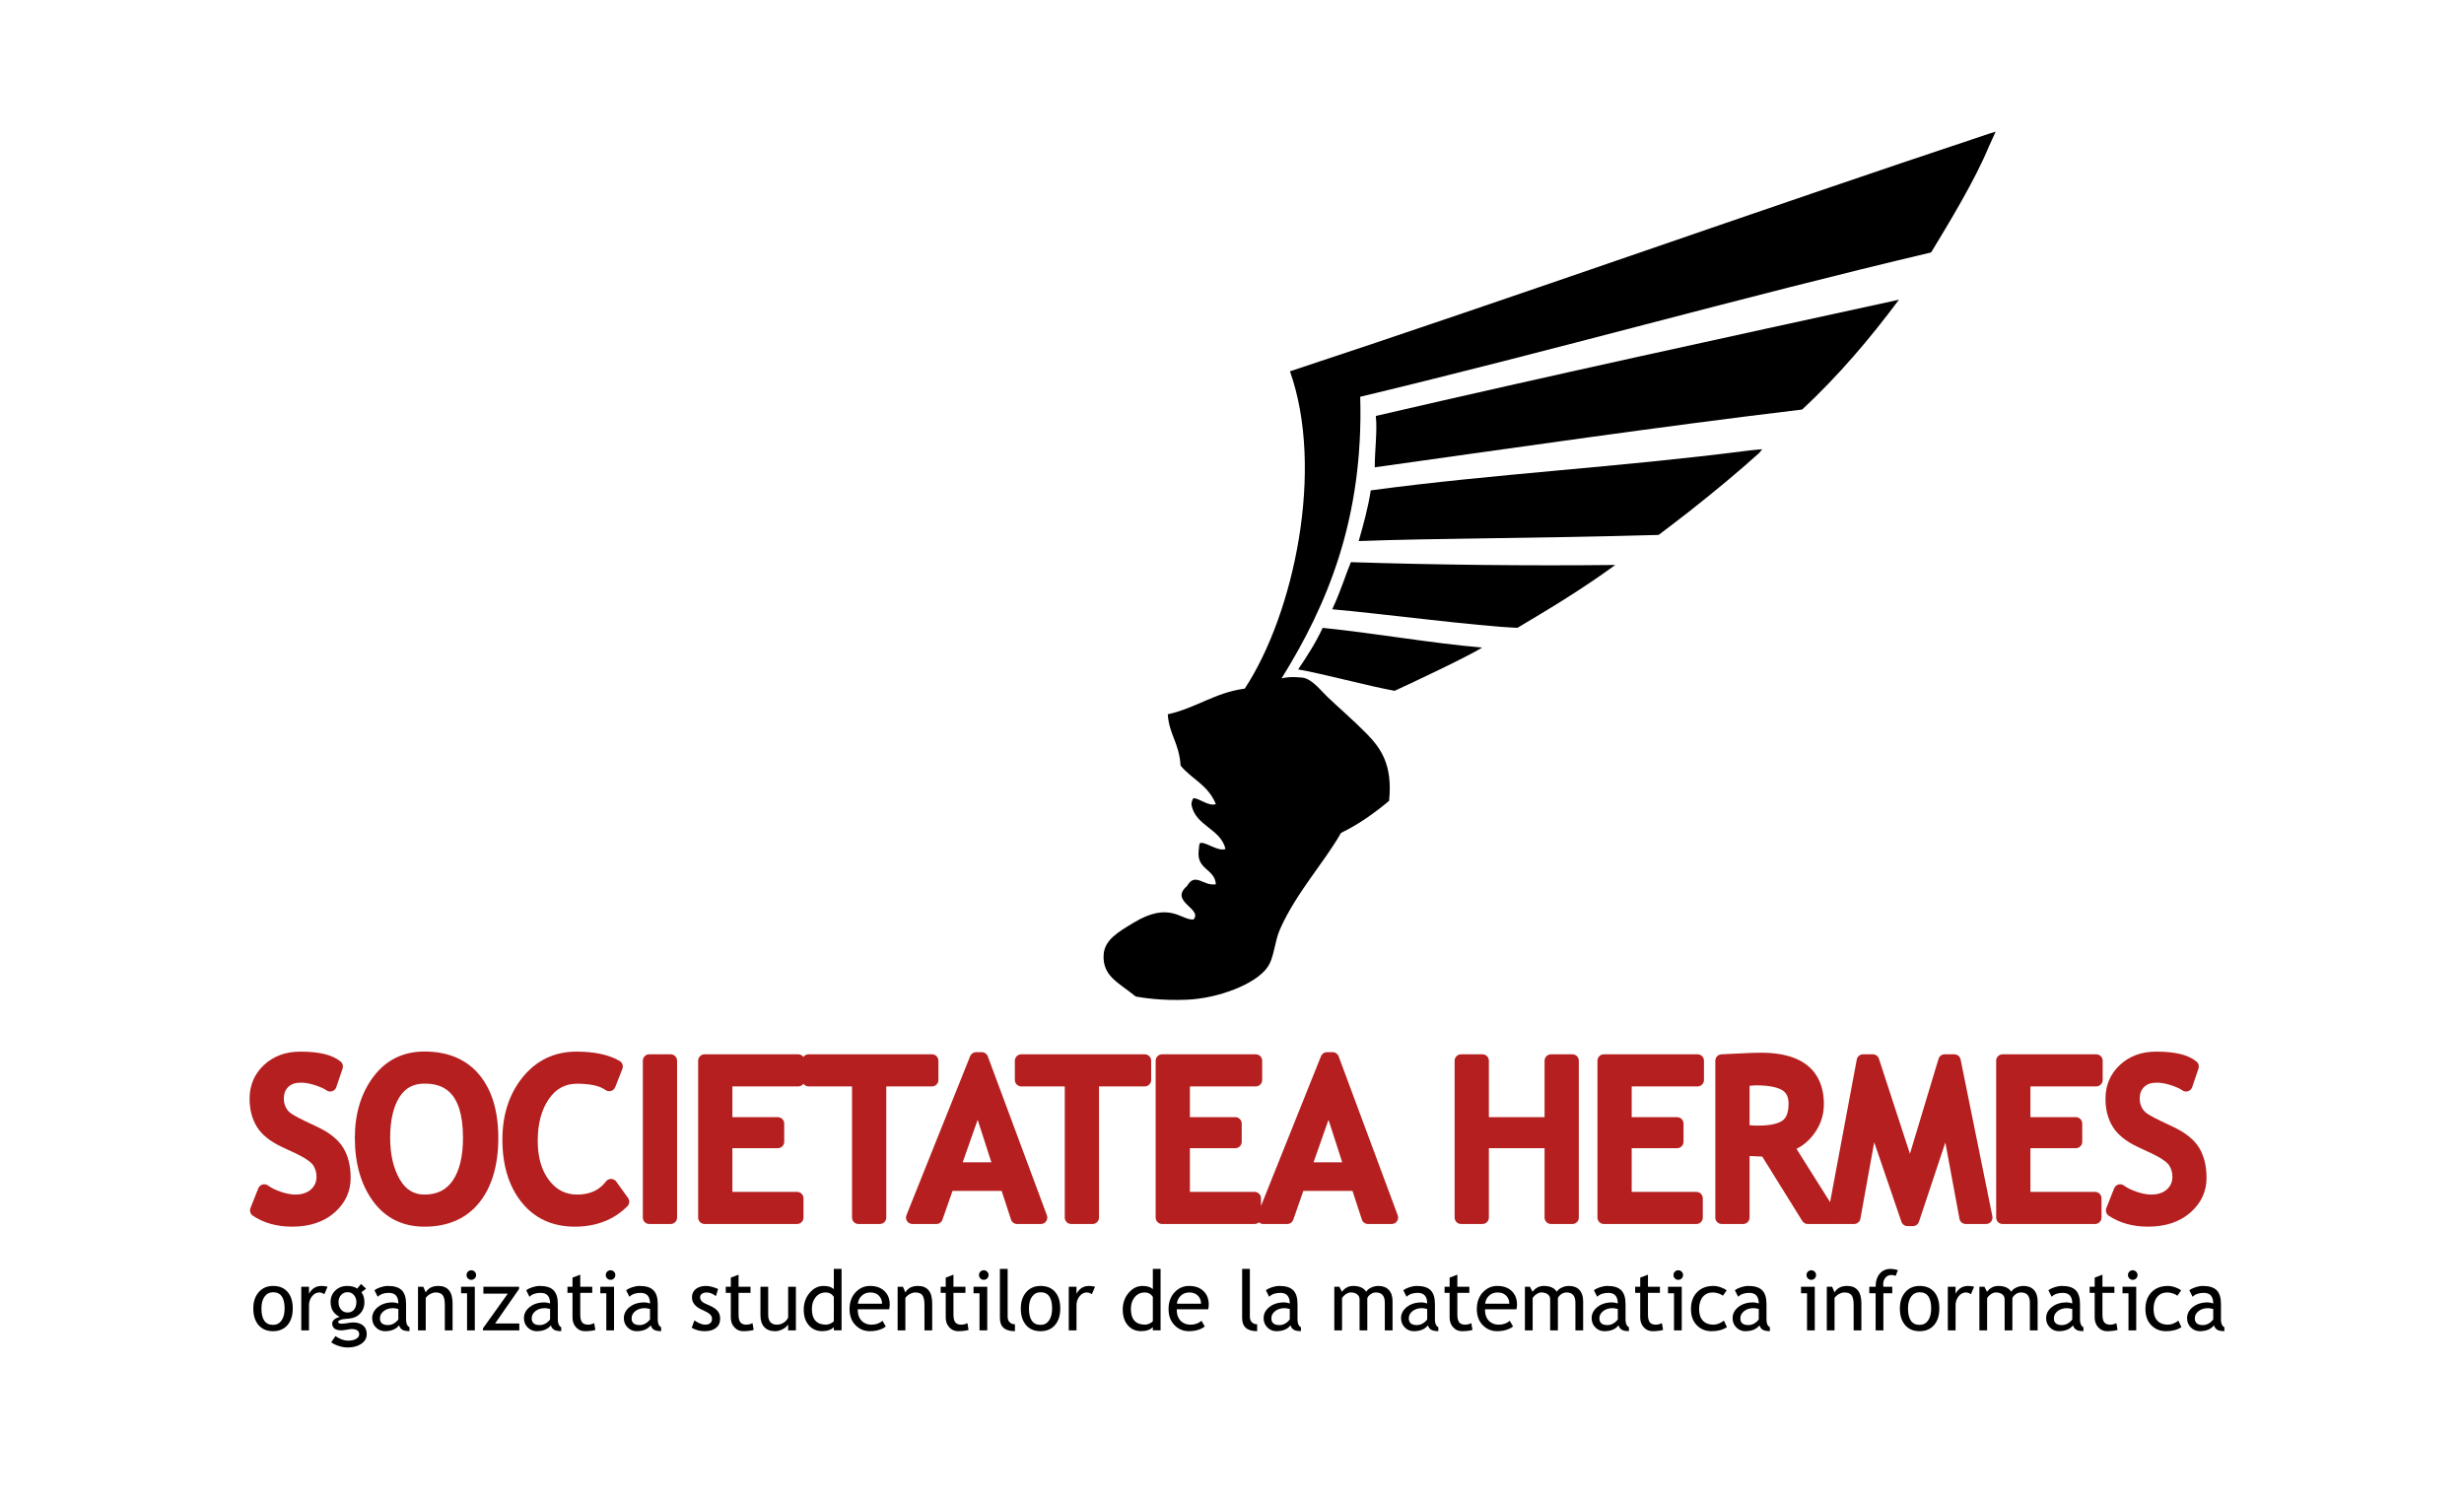<?xml version="1.0" encoding="UTF-8" standalone="no"?>
<!-- Created with Inkscape (http://www.inkscape.org/) -->

<svg
   version="1.1"
   id="svg2"
   width="1023.948"
   height="624"
   viewBox="0 0 1023.948 624"
   sodipodi:docname="Hermes Original - Subtext.ai"
   xmlns:inkscape="http://www.inkscape.org/namespaces/inkscape"
   xmlns:sodipodi="http://sodipodi.sourceforge.net/DTD/sodipodi-0.dtd"
   xmlns="http://www.w3.org/2000/svg"
   xmlns:svg="http://www.w3.org/2000/svg">
  <defs
     id="defs6">
    <clipPath
       clipPathUnits="userSpaceOnUse"
       id="clipPath16">
      <path
         d="M 0,468 H 767.961 V 0 H 0 Z"
         id="path14" />
    </clipPath>
  </defs>
  <sodipodi:namedview
     id="namedview4"
     pagecolor="#ffffff"
     bordercolor="#000000"
     borderopacity="0.25"
     inkscape:showpageshadow="2"
     inkscape:pageopacity="0.0"
     inkscape:pagecheckerboard="0"
     inkscape:deskcolor="#d1d1d1" />
  <g
     id="g8"
     inkscape:groupmode="layer"
     inkscape:label="Hermes Original - Subtext"
     transform="matrix(1.333,0,0,-1.333,0,624)">
    <g
       id="g10">
      <g
         id="g12"
         clip-path="url(#clipPath16)">
        <g
           id="g18"
           transform="translate(354.059,157.446)">
          <path
             d="m 0,0 c 2.019,-0.38 8.035,-1.351 15.998,-1 9.838,0.434 21.241,4.822 24.997,9.999 2.245,3.095 2.176,7.893 4,11.998 5.075,11.431 13.526,20.42 18.997,29.997 5.609,2.722 10.456,6.208 14.998,9.998 1.167,11.292 -2.584,16.44 -7.096,21.044 -3.936,4.017 -8.726,8.107 -12.125,11.375 -2.133,2.05 -4.521,5.243 -7.375,5.938 0,0 -4.064,0.626 -6.939,-0.187 14.19,22.805 25.615,49.741 24.536,87.815 59.967,14.356 117.861,30.787 177.978,44.994 5.769,9.52 13.661,22.518 17.997,32.996 0.191,0.46 2.116,4.663 2.116,4.663 l -2.116,-0.664 C 193.423,244.857 119.258,218.408 48.082,194.911 58.915,164.479 49.411,119.466 33.996,95.988 24.596,94.722 18.76,89.893 9.999,87.989 c 0.387,-6.278 3.52,-8.828 3.999,-15.998 3.521,-4.33 8.396,-5.83 10.999,-11.999 -2.258,-0.886 -5.617,2.133 -7.04,1.794 0,0 -0.646,-0.827 -0.563,-2.125 1.386,-6.625 9,-7.25 10.603,-13.667 -2.465,-0.903 -6.329,2.415 -7.925,1.83 -0.239,-0.088 -0.411,-1.565 -0.428,-2.288 -0.761,-6.093 4.971,-5.59 5.353,-10.54 -3.827,-0.718 -6.478,3.915 -8.978,-0.543 -5.75,-4.875 5.03,-7.104 1.979,-10.456 C 14.019,23.786 10.644,29.786 -0.606,23.036 -5.579,20.052 -9.737,17.606 -9.999,12.998 -10.38,6.286 -5.318,4.354 0,0"
             style="fill:#000000;fill-opacity:1;fill-rule:nonzero;stroke:none"
             id="path20" />
        </g>
        <g
           id="g22"
           transform="translate(591.999,374.677)">
          <path
             d="m 0,0 c -54.186,-11.806 -109.522,-23.811 -163.087,-36.236 0.504,-4.735 -0.334,-10.691 -0.334,-16.015 43.86,6.133 88.61,12.661 133.25,18.015 C -18.921,-23.757 -9.105,-12.225 0,0"
             style="fill:#000000;fill-opacity:1;fill-rule:nonzero;stroke:none"
             id="path24" />
        </g>
        <g
           id="g26"
           transform="translate(549.37,328.066)">
          <path
             d="m 0,0 c -3.182,-0.248 -4.729,-0.485 -4.604,-0.458 -40.188,-5.182 -78.963,-7.188 -117.438,-12.375 -0.814,-5.423 -2.312,-10.75 -3.75,-15.804 22.47,0.881 53.992,0.793 93.492,1.918 0,0 6.226,4.699 9.153,7.003 8.591,6.761 15.74,12.724 22.156,18.498 z"
             style="fill:#000000;fill-opacity:1;fill-rule:nonzero;stroke:none"
             id="path28" />
        </g>
        <g
           id="g30"
           transform="translate(421.14,292.857)">
          <path
             d="m 0,0 c -1.875,-4.5 -2.91,-8.386 -5.813,-14.688 14.784,-1.29 45.108,-5.277 57.733,-5.78 9.017,5.362 19.518,11.593 30.518,19.593 C 54.805,-1.178 26.487,-0.842 0,0"
             style="fill:#000000;fill-opacity:1;fill-rule:nonzero;stroke:none"
             id="path32" />
        </g>
        <g
           id="g34"
           transform="translate(412.328,272.372)">
          <path
             d="m 0,0 c -1.85,-4.129 -4.938,-9.015 -7.625,-12.952 7.716,-1.341 22.105,-5.247 30.076,-6.67 5.75,2.625 22.822,10.689 27.286,13.471 C 33.191,-4.699 16.348,-1.65 0,0"
             style="fill:#000000;fill-opacity:1;fill-rule:nonzero;stroke:none"
             id="path36" />
        </g>
        <g
           id="g38"
           transform="translate(104.206,90.015)">
          <path
             d="m 0,0 c 3.392,2.944 5.112,6.598 5.112,10.858 0,3.743 -0.779,6.908 -2.316,9.409 -1.547,2.518 -4.197,4.678 -7.873,6.418 l -3.994,1.896 c -3.177,1.534 -4.321,2.315 -4.72,2.646 -0.603,0.498 -1.063,1.106 -1.407,1.859 -0.35,0.767 -0.52,1.609 -0.52,2.574 0,1.484 0.445,2.646 1.361,3.554 0.92,0.913 2.212,1.356 3.949,1.356 1.34,0 2.836,-0.269 4.449,-0.8 2.016,-0.665 3.029,-1.231 3.525,-1.59 0.514,-0.372 1.175,-0.477 1.78,-0.285 0.605,0.192 1.083,0.661 1.287,1.262 l 1.97,5.809 c 0.266,0.784 0.021,1.651 -0.616,2.18 -2.508,2.085 -6.617,3.099 -12.562,3.099 -4.554,0 -8.36,-1.393 -11.31,-4.141 -2.992,-2.786 -4.51,-6.333 -4.51,-10.544 0,-3.369 0.77,-6.317 2.287,-8.765 1.526,-2.463 4.167,-4.582 7.848,-6.3 l 3.931,-1.832 c 4.153,-1.959 5.405,-3.267 5.781,-3.87 0.684,-1.102 1.017,-2.257 1.017,-3.534 0,-1.649 -0.543,-2.905 -1.708,-3.955 -1.213,-1.092 -2.827,-1.623 -4.938,-1.623 -1.247,0 -2.716,0.275 -4.365,0.817 -1.651,0.544 -3.031,1.218 -4.1,2.001 -0.499,0.365 -1.139,0.481 -1.736,0.309 -0.595,-0.171 -1.077,-0.609 -1.305,-1.185 L -26.12,1.48 c -0.348,-0.876 -0.035,-1.877 0.75,-2.401 3.391,-2.261 7.504,-3.406 12.225,-3.406 5.413,0 9.835,1.456 13.145,4.327"
             style="fill:#b51f1f;fill-opacity:1;fill-rule:nonzero;stroke:none"
             id="path40" />
        </g>
        <g
           id="g42"
           transform="translate(132.319,95.695)">
          <path
             d="m 0,0 c -3.296,0 -5.795,1.523 -7.64,4.656 -2.021,3.432 -3.045,7.819 -3.045,13.039 0,5.416 0.984,9.704 2.924,12.744 1.782,2.793 4.321,4.151 7.761,4.151 5.16,0 12.02,-1.751 12.02,-16.895 C 12.02,11.908 10.933,7.406 8.788,4.313 6.775,1.411 3.9,0 0,0 M 17.148,37.294 C 13.151,42.141 7.381,44.598 0,44.598 c -6.669,0 -12.043,-2.674 -15.975,-7.949 -3.796,-5.092 -5.72,-11.469 -5.72,-18.954 0,-7.918 1.885,-14.534 5.604,-19.667 3.863,-5.332 9.277,-8.036 16.091,-8.036 7.374,0 13.145,2.55 17.153,7.579 3.9,4.894 5.877,11.664 5.877,20.124 0,8.273 -1.979,14.867 -5.882,19.599"
             style="fill:#b51f1f;fill-opacity:1;fill-rule:nonzero;stroke:none"
             id="path44" />
        </g>
        <g
           id="g46"
           transform="translate(179.218,85.688)">
          <path
             d="m 0,0 c 6.618,0 12.124,2.139 16.365,6.356 0.696,0.693 0.787,1.789 0.214,2.585 l -3.672,5.108 c -0.371,0.515 -0.963,0.824 -1.597,0.833 -0.668,0.011 -1.235,-0.285 -1.62,-0.789 -2.089,-2.749 -5.03,-4.085 -8.989,-4.085 -3.583,0 -6.432,1.442 -8.713,4.41 -2.372,3.086 -3.574,7.229 -3.574,12.316 0,5.385 1.186,9.806 3.525,13.14 2.215,3.155 5.059,4.689 8.695,4.689 4.13,0 7.125,-0.657 8.903,-1.953 0.501,-0.364 1.142,-0.475 1.738,-0.303 0.596,0.173 1.077,0.613 1.303,1.19 l 2.236,5.709 c 0.359,0.917 -0.002,1.959 -0.853,2.456 -3.3,1.931 -7.84,2.91 -13.494,2.91 -6.812,0 -12.445,-2.686 -16.742,-7.984 -4.195,-5.172 -6.322,-11.716 -6.322,-19.452 0,-7.974 2,-14.526 5.944,-19.474 C -12.599,2.578 -6.997,0 0,0"
             style="fill:#b51f1f;fill-opacity:1;fill-rule:nonzero;stroke:none"
             id="path48" />
        </g>
        <g
           id="g50"
           transform="translate(209.08,139.426)">
          <path
             d="m 0,0 h -6.676 c -1.105,0 -2,-0.896 -2,-2 v -48.904 c 0,-1.105 0.895,-2 2,-2 H 0 c 1.104,0 2,0.895 2,2 V -2 C 2,-0.896 1.104,0 0,0"
             style="fill:#b51f1f;fill-opacity:1;fill-rule:nonzero;stroke:none"
             id="path52" />
        </g>
        <g
           id="g54"
           transform="translate(248.489,96.53)">
          <path
             d="m 0,0 h -20.165 v 13.626 h 14.157 c 1.104,0 2,0.895 2,2 V 21.3 c 0,1.104 -0.896,2 -2,2 h -14.157 v 9.586 H 0.367 c 0.66,0 1.241,0.324 1.605,0.817 0.364,-0.493 0.945,-0.817 1.605,-0.817 H 17.133 V -8.009 c 0,-1.104 0.895,-2 2,-2 h 6.676 c 1.105,0 2,0.896 2,2 v 40.895 h 14.257 c 1.104,0 2,0.895 2,2 v 6.01 c 0,1.104 -0.896,2 -2,2 H 3.577 c -0.66,0 -1.241,-0.325 -1.605,-0.818 -0.364,0.493 -0.945,0.818 -1.605,0.818 h -29.208 c -1.105,0 -2,-0.896 -2,-2 V -8.009 c 0,-1.104 0.895,-2 2,-2 H 0 c 1.104,0 2,0.896 2,2 V -2 C 2,-0.896 1.104,0 0,0"
             style="fill:#b51f1f;fill-opacity:1;fill-rule:nonzero;stroke:none"
             id="path56" />
        </g>
        <g
           id="g58"
           transform="translate(309.067,105.744)">
          <path
             d="m 0,0 h -8.95 l 4.67,13.271 z m 17.074,-18.364 c 0.374,0.538 0.461,1.224 0.232,1.839 L -1.121,33.046 c -0.291,0.783 -1.038,1.303 -1.874,1.303 h -1.769 c -0.818,0 -1.553,-0.497 -1.857,-1.256 l -19.862,-49.572 c -0.247,-0.616 -0.172,-1.315 0.2,-1.865 0.372,-0.55 0.992,-0.879 1.657,-0.879 h 7.477 c 0.85,0 1.607,0.537 1.888,1.34 l 3.137,8.975 H 3.199 l 2.921,-8.936 c 0.269,-0.822 1.036,-1.379 1.901,-1.379 h 7.411 c 0.654,0 1.268,0.321 1.642,0.859"
             style="fill:#b51f1f;fill-opacity:1;fill-rule:nonzero;stroke:none"
             id="path60" />
        </g>
        <g
           id="g62"
           transform="translate(358.873,131.416)">
          <path
             d="m 0,0 v 6.01 c 0,1.104 -0.896,2 -2,2 h -38.489 c -1.104,0 -2,-0.896 -2,-2 V 0 c 0,-1.104 0.896,-2 2,-2 h 13.556 v -40.895 c 0,-1.104 0.895,-2 2,-2 h 6.676 c 1.105,0 2,0.896 2,2 l 0,40.895 H -2 c 1.104,0 2,0.896 2,2"
             style="fill:#b51f1f;fill-opacity:1;fill-rule:nonzero;stroke:none"
             id="path64" />
        </g>
        <g
           id="g66"
           transform="translate(418.444,105.744)">
          <path
             d="m 0,0 h -8.95 l 4.67,13.271 z m -1.12,33.046 c -0.292,0.783 -1.039,1.303 -1.875,1.303 h -1.77 c -0.817,0 -1.552,-0.497 -1.856,-1.256 l -18.704,-46.681 v 2.374 c 0,1.105 -0.896,2 -2,2 H -47.491 V 4.412 h 14.157 c 1.105,0 2,0.896 2,2 v 5.674 c 0,1.104 -0.895,2 -2,2 h -14.157 v 9.586 h 20.533 c 1.104,0 2,0.895 2,2 v 6.01 c 0,1.104 -0.896,2 -2,2 h -29.209 c -1.104,0 -2,-0.896 -2,-2 v -48.905 c 0,-1.104 0.896,-2 2,-2 h 28.842 c 0.52,0 0.99,0.204 1.346,0.531 0.366,-0.336 0.845,-0.531 1.352,-0.531 h 7.478 c 0.85,0 1.607,0.537 1.887,1.34 l 3.138,8.975 H 3.199 l 2.92,-8.936 c 0.27,-0.822 1.036,-1.379 1.902,-1.379 h 7.41 c 0.655,0 1.268,0.321 1.642,0.859 0.373,0.538 0.46,1.224 0.233,1.839 z"
             style="fill:#b51f1f;fill-opacity:1;fill-rule:nonzero;stroke:none"
             id="path68" />
        </g>
        <g
           id="g70"
           transform="translate(483.522,86.522)">
          <path
             d="m 0,0 h 6.677 c 1.104,0 2,0.896 2,2 v 48.904 c 0,1.105 -0.896,2 -2,2 H 0 c -1.104,0 -2,-0.895 -2,-2 V 33.309 h -17.364 v 17.595 c 0,1.105 -0.896,2 -2,2 h -6.676 c -1.105,0 -2,-0.895 -2,-2 V 2 c 0,-1.104 0.895,-2 2,-2 h 6.676 c 1.104,0 2,0.896 2,2 V 23.635 H -2 L -2,2 C -2,0.896 -1.104,0 0,0"
             style="fill:#b51f1f;fill-opacity:1;fill-rule:nonzero;stroke:none"
             id="path72" />
        </g>
        <g
           id="g74"
           transform="translate(529.216,129.416)">
          <path
             d="m 0,0 c 1.104,0 2,0.896 2,2 v 6.01 c 0,1.104 -0.896,2 -2,2 h -29.209 c -1.104,0 -2,-0.896 -2,-2 v -48.905 c 0,-1.104 0.896,-2 2,-2 h 28.842 c 1.104,0 2,0.896 2,2 v 6.009 c 0,1.105 -0.896,2 -2,2 h -20.166 v 13.626 h 14.157 c 1.105,0 2,0.896 2,2 v 5.674 c 0,1.105 -0.895,2 -2,2 H -20.533 V 0 Z"
             style="fill:#b51f1f;fill-opacity:1;fill-rule:nonzero;stroke:none"
             id="path76" />
        </g>
        <g
           id="g78"
           transform="translate(545.431,129.617)">
          <path
             d="m 0,0 c 1.101,0.105 1.657,0.133 1.939,0.133 4.777,0 7.115,-0.82 8.235,-1.508 0.851,-0.522 1.983,-1.526 1.983,-4.203 0,-2.613 -0.636,-4.389 -1.892,-5.277 -1.011,-0.716 -3.149,-1.569 -7.591,-1.569 -0.869,0 -1.764,0.04 -2.674,0.119 z m 67.396,-43.096 h 6.342 c 0.601,0 1.169,0.27 1.549,0.735 0.379,0.464 0.53,1.075 0.411,1.663 L 65.784,8.206 c -0.188,0.933 -1.009,1.603 -1.96,1.603 H 60.82 c -0.882,0 -1.66,-0.579 -1.915,-1.423 L 49.994,-21.197 40.322,8.43 c -0.268,0.822 -1.036,1.379 -1.901,1.379 h -3.038 c -0.963,0 -1.789,-0.686 -1.966,-1.632 l -8.315,-44.459 -10.488,16.634 c 1.989,0.944 3.764,2.424 5.302,4.422 2.157,2.807 3.252,6.008 3.252,9.515 0,7.308 -3.405,16.02 -19.626,16.02 -1.503,0 -3.902,-0.085 -7.13,-0.253 -4.225,-0.219 -4.97,-0.246 -5.088,-0.247 -1.104,0 -2,-0.896 -2,-2 v -48.905 c 0,-1.104 0.896,-2 2,-2 H -2 c 1.104,0 2,0.896 2,2 v 19.197 c 1.576,-0.095 2.898,-0.157 3.957,-0.184 l 12.475,-20.068 c 0.364,-0.587 1.006,-0.945 1.698,-0.945 h 7.643 c 0.072,0 0.139,0.021 0.208,0.029 0.085,-0.011 0.169,-0.029 0.255,-0.029 h 6.343 c 0.968,0 1.796,0.693 1.968,1.645 l 4.307,23.84 8.49,-24.8 c 0.277,-0.81 1.038,-1.353 1.892,-1.353 h 1.669 c 0.862,0 1.626,0.551 1.898,1.368 l 8.23,24.715 4.397,-23.778 c 0.175,-0.948 1.003,-1.637 1.966,-1.637"
             style="fill:#b51f1f;fill-opacity:1;fill-rule:nonzero;stroke:none"
             id="path80" />
        </g>
        <g
           id="g82"
           transform="translate(624.306,86.522)">
          <path
             d="m 0,0 h 28.841 c 1.104,0 2,0.896 2,2 v 6.009 c 0,1.104 -0.896,2 -2,2 H 8.676 v 13.626 h 14.156 c 1.105,0 2,0.895 2,2 v 5.674 c 0,1.104 -0.895,2 -2,2 H 8.676 v 9.586 h 20.532 c 1.105,0 2,0.895 2,2 v 6.009 c 0,1.105 -0.895,2 -2,2 L 0,52.904 c -1.104,0 -2,-0.895 -2,-2 V 2 C -2,0.896 -1.104,0 0,0"
             style="fill:#b51f1f;fill-opacity:1;fill-rule:nonzero;stroke:none"
             id="path84" />
        </g>
        <g
           id="g86"
           transform="translate(666.518,110.51)">
          <path
             d="m 0,0 3.931,-1.832 c 4.152,-1.96 5.404,-3.267 5.78,-3.87 0.684,-1.102 1.017,-2.257 1.017,-3.534 0,-1.649 -0.543,-2.906 -1.708,-3.956 -1.212,-1.092 -2.827,-1.622 -4.937,-1.622 -1.248,0 -2.717,0.275 -4.365,0.817 -1.653,0.545 -3.032,1.218 -4.101,2.001 -0.502,0.366 -1.143,0.479 -1.736,0.308 -0.595,-0.171 -1.077,-0.609 -1.306,-1.184 l -2.435,-6.143 c -0.348,-0.877 -0.036,-1.878 0.75,-2.401 3.39,-2.26 7.503,-3.406 12.224,-3.406 5.412,0 9.835,1.456 13.145,4.327 3.392,2.944 5.112,6.598 5.112,10.858 0,3.743 -0.779,6.908 -2.315,9.408 -1.548,2.519 -4.198,4.678 -7.872,6.418 L 7.188,8.086 c -3.176,1.533 -4.321,2.315 -4.719,2.644 -0.603,0.499 -1.064,1.108 -1.407,1.861 -0.351,0.766 -0.521,1.608 -0.521,2.574 0,1.482 0.445,2.645 1.361,3.554 0.921,0.913 2.212,1.356 3.95,1.356 1.338,0 2.836,-0.269 4.449,-0.801 2.015,-0.664 3.029,-1.23 3.523,-1.588 0.516,-0.374 1.176,-0.479 1.781,-0.287 0.606,0.193 1.083,0.662 1.288,1.263 l 1.969,5.809 c 0.266,0.784 0.021,1.651 -0.616,2.18 -2.509,2.085 -6.618,3.099 -12.561,3.099 -4.555,0 -8.361,-1.394 -11.31,-4.142 -2.993,-2.785 -4.511,-6.333 -4.511,-10.544 0,-3.368 0.77,-6.316 2.286,-8.764 C -6.322,3.837 -3.682,1.718 0,0"
             style="fill:#b51f1f;fill-opacity:1;fill-rule:nonzero;stroke:none"
             id="path88" />
        </g>
        <g
           id="g90"
           transform="translate(87.77,56.443)">
          <path
             d="m 0,0 c -0.639,-0.914 -1.521,-1.371 -2.647,-1.371 -2.412,0 -3.618,1.705 -3.618,5.115 0,1.574 0.328,2.811 0.984,3.707 0.656,0.898 1.534,1.346 2.634,1.346 2.404,0 3.605,-1.684 3.605,-5.053 C 0.958,2.162 0.639,0.914 0,0 m -2.647,10.766 c -1.845,0 -3.332,-0.647 -4.462,-1.937 -1.13,-1.29 -1.695,-2.985 -1.695,-5.085 0,-2.166 0.541,-3.889 1.625,-5.166 1.083,-1.278 2.594,-1.918 4.532,-1.918 1.896,0 3.394,0.633 4.494,1.899 1.1,1.265 1.651,2.994 1.651,5.185 0,2.201 -0.538,3.922 -1.613,5.161 -1.074,1.24 -2.585,1.861 -4.532,1.861"
             style="fill:#000000;fill-opacity:1;fill-rule:nonzero;stroke:none"
             id="path92" />
        </g>
        <g
           id="g94"
           transform="translate(96.331,64.783)">
          <path
             d="M 0,0 V 2.172 H -2.412 V -11.426 H 0 v 7.795 c 0,1.11 0.319,2.057 0.958,2.844 0.64,0.787 1.386,1.182 2.241,1.182 0.533,0 1.062,-0.183 1.587,-0.547 L 5.789,2.197 C 4.977,2.35 4.354,2.426 3.923,2.426 2.188,2.426 0.88,1.617 0,0"
             style="fill:#000000;fill-opacity:1;fill-rule:nonzero;stroke:none"
             id="path96" />
        </g>
        <g
           id="g98"
           transform="translate(105.534,62.219)">
          <path
             d="M 0,0 C 0,0.847 0.265,1.566 0.793,2.158 1.322,2.751 2.006,3.047 2.844,3.047 3.623,3.047 4.272,2.751 4.792,2.158 5.313,1.566 5.573,0.847 5.573,0 5.573,-0.981 5.332,-1.775 4.85,-2.38 4.367,-2.984 3.699,-3.287 2.844,-3.287 1.972,-3.287 1.28,-2.977 0.768,-2.354 0.256,-1.732 0,-0.947 0,0 m 4.545,-6.385 c -0.373,0 -0.944,-0.066 -1.714,-0.197 -0.77,-0.131 -1.337,-0.197 -1.701,-0.197 -0.83,0 -1.244,0.174 -1.244,0.521 0,0.254 0.198,0.459 0.596,0.615 0.398,0.157 0.716,0.248 0.953,0.274 l 1.993,0.203 c 1.388,0.135 2.509,0.668 3.364,1.6 0.855,0.93 1.282,2.082 1.282,3.453 0,1.295 -0.309,2.343 -0.927,3.148 L 8.595,4.127 7.021,5.611 5.814,4.164 C 5.061,4.715 4.016,4.99 2.679,4.99 1.223,4.99 0,4.516 -0.99,3.568 -1.98,2.62 -2.476,1.436 -2.476,0.014 c 0,-2.218 0.957,-3.776 2.87,-4.672 -0.669,-0.161 -1.23,-0.424 -1.683,-0.787 -0.452,-0.365 -0.679,-0.771 -0.679,-1.219 0,-1.456 0.965,-2.184 2.895,-2.184 0.398,0 0.952,0.068 1.663,0.203 0.711,0.135 1.202,0.204 1.473,0.204 1.591,0 2.386,-0.551 2.386,-1.651 0,-0.558 -0.315,-1.027 -0.946,-1.403 -0.63,-0.376 -1.491,-0.566 -2.583,-0.566 -1.185,0 -2.48,0.471 -3.885,1.411 l -1.307,-1.93 c 0.592,-0.449 1.375,-0.83 2.348,-1.143 0.973,-0.313 1.9,-0.47 2.78,-0.47 1.719,0 3.138,0.385 4.26,1.156 1.121,0.769 1.682,1.781 1.682,3.033 0,1.135 -0.375,2.022 -1.124,2.66 -0.749,0.639 -1.792,0.959 -3.129,0.959"
             style="fill:#000000;fill-opacity:1;fill-rule:nonzero;stroke:none"
             id="path100" />
        </g>
        <g
           id="g102"
           transform="translate(124.181,56.748)">
          <path
             d="m 0,0 c -0.939,-1.16 -2.019,-1.74 -3.237,-1.74 -1.668,0 -2.501,0.707 -2.501,2.121 0,0.854 0.385,1.595 1.155,2.221 0.77,0.627 1.765,0.939 2.983,0.939 0.305,0 0.838,-0.084 1.6,-0.254 z m 2.412,-0.039 v 4.875 c 0,1.955 -0.446,3.382 -1.339,4.279 -0.893,0.897 -2.325,1.346 -4.298,1.346 -0.736,0 -1.508,-0.134 -2.317,-0.4 C -6.35,9.794 -6.982,9.475 -7.439,9.102 l 1.015,-2.018 c 0.813,0.812 1.972,1.219 3.479,1.219 C -0.982,8.303 0,7.202 0,5.002 c -0.643,0.22 -1.219,0.33 -1.727,0.33 -1.87,0 -3.408,-0.477 -4.614,-1.429 C -7.547,2.951 -8.15,1.785 -8.15,0.406 c 0,-1.151 0.391,-2.114 1.174,-2.888 0.783,-0.775 1.707,-1.163 2.774,-1.163 1.989,0 3.466,0.606 4.431,1.817 0.211,-0.644 0.56,-1.106 1.047,-1.385 0.487,-0.279 1.221,-0.418 2.203,-0.418 v 1.205 c -0.711,0.399 -1.067,1.194 -1.067,2.387"
             style="fill:#000000;fill-opacity:1;fill-rule:nonzero;stroke:none"
             id="path104" />
        </g>
        <g
           id="g106"
           transform="translate(136.621,67.209)">
          <path
             d="m 0,0 c -1.803,0 -3.102,-0.669 -3.897,-2.006 l -0.762,1.752 H -6.31 v -13.598 h 2.413 v 10.106 c 0.321,0.482 0.782,0.889 1.383,1.219 0.601,0.33 1.177,0.496 1.727,0.496 1.024,0 1.754,-0.291 2.19,-0.87 0.436,-0.579 0.654,-1.593 0.654,-3.04 v -7.911 h 2.412 v 8.418 C 4.469,-1.812 2.979,0 0,0"
             style="fill:#000000;fill-opacity:1;fill-rule:nonzero;stroke:none"
             id="path108" />
        </g>
        <g
           id="g110"
           transform="translate(146.927,72.096)">
          <path
             d="m 0,0 c -0.415,0 -0.766,-0.144 -1.054,-0.432 -0.287,-0.287 -0.431,-0.638 -0.431,-1.052 0,-0.415 0.146,-0.769 0.438,-1.061 0.292,-0.292 0.641,-0.437 1.047,-0.437 0.415,0 0.768,0.145 1.06,0.437 0.292,0.292 0.438,0.646 0.438,1.061 0,0.406 -0.146,0.755 -0.438,1.046 C 0.768,-0.146 0.415,0 0,0"
             style="fill:#000000;fill-opacity:1;fill-rule:nonzero;stroke:none"
             id="path112" />
        </g>
        <g
           id="g114"
           transform="translate(143.741,64.924)">
          <path
             d="M 0,0 H 1.866 V -11.566 H 4.278 V 2.031 L 0,2.031 Z"
             style="fill:#000000;fill-opacity:1;fill-rule:nonzero;stroke:none"
             id="path116" />
        </g>
        <g
           id="g118"
           transform="translate(161.817,66.269)">
          <path
             d="m 0,0 v 0.686 h -11.121 v -2.159 h 7.604 l -7.731,-10.804 v -0.635 H 0.076 v 2.158 h -7.541 z"
             style="fill:#000000;fill-opacity:1;fill-rule:nonzero;stroke:none"
             id="path120" />
        </g>
        <g
           id="g122"
           transform="translate(171.489,56.748)">
          <path
             d="m 0,0 c -0.939,-1.16 -2.019,-1.74 -3.237,-1.74 -1.668,0 -2.501,0.707 -2.501,2.121 0,0.854 0.385,1.595 1.155,2.221 0.77,0.627 1.765,0.939 2.983,0.939 0.305,0 0.838,-0.084 1.6,-0.254 z m 2.412,-0.039 v 4.875 c 0,1.955 -0.446,3.382 -1.339,4.279 -0.893,0.897 -2.325,1.346 -4.298,1.346 -0.736,0 -1.508,-0.134 -2.317,-0.4 C -6.35,9.794 -6.982,9.475 -7.439,9.102 l 1.015,-2.018 c 0.813,0.812 1.972,1.219 3.479,1.219 C -0.982,8.303 0,7.202 0,5.002 c -0.643,0.22 -1.219,0.33 -1.727,0.33 -1.87,0 -3.408,-0.477 -4.614,-1.429 C -7.547,2.951 -8.15,1.785 -8.15,0.406 c 0,-1.151 0.391,-2.114 1.174,-2.888 0.783,-0.775 1.707,-1.163 2.774,-1.163 1.989,0 3.466,0.606 4.431,1.817 0.211,-0.644 0.56,-1.106 1.047,-1.385 0.487,-0.279 1.221,-0.418 2.203,-0.418 v 1.205 c -0.711,0.399 -1.067,1.194 -1.067,2.387"
             style="fill:#000000;fill-opacity:1;fill-rule:nonzero;stroke:none"
             id="path124" />
        </g>
        <g
           id="g126"
           transform="translate(183.332,55.135)">
          <path
             d="M 0,0 C -0.855,0 -1.475,0.242 -1.86,0.725 -2.245,1.207 -2.438,2.02 -2.438,3.162 v 6.754 h 3.733 v 1.904 h -3.733 v 3.77 L -4.85,14.664 V 11.82 H -6.424 V 9.916 H -4.85 V 2.197 c 0,-1.218 0.371,-2.228 1.111,-3.028 0.741,-0.8 1.649,-1.2 2.723,-1.2 1.194,0 2.29,0.127 3.288,0.381 L 1.917,0.471 C 1.257,0.157 0.618,0 0,0"
             style="fill:#000000;fill-opacity:1;fill-rule:nonzero;stroke:none"
             id="path128" />
        </g>
        <g
           id="g130"
           transform="translate(187.151,64.924)">
          <path
             d="M 0,0 H 1.866 V -11.566 H 4.278 V 2.031 L 0,2.031 Z"
             style="fill:#000000;fill-opacity:1;fill-rule:nonzero;stroke:none"
             id="path132" />
        </g>
        <g
           id="g134"
           transform="translate(190.338,72.096)">
          <path
             d="m 0,0 c -0.415,0 -0.766,-0.144 -1.054,-0.432 -0.287,-0.287 -0.431,-0.638 -0.431,-1.052 0,-0.415 0.146,-0.769 0.438,-1.061 0.292,-0.292 0.641,-0.437 1.047,-0.437 0.415,0 0.768,0.145 1.06,0.437 0.292,0.292 0.438,0.646 0.438,1.061 0,0.406 -0.146,0.755 -0.438,1.046 C 0.768,-0.146 0.415,0 0,0"
             style="fill:#000000;fill-opacity:1;fill-rule:nonzero;stroke:none"
             id="path136" />
        </g>
        <g
           id="g138"
           transform="translate(202.638,56.748)">
          <path
             d="m 0,0 c -0.939,-1.16 -2.019,-1.74 -3.237,-1.74 -1.668,0 -2.501,0.707 -2.501,2.121 0,0.854 0.385,1.595 1.155,2.221 0.77,0.627 1.765,0.939 2.983,0.939 0.305,0 0.838,-0.084 1.6,-0.254 z m 2.412,-0.039 v 4.875 c 0,1.955 -0.446,3.382 -1.339,4.279 -0.893,0.897 -2.325,1.346 -4.298,1.346 -0.736,0 -1.508,-0.134 -2.317,-0.4 C -6.35,9.794 -6.982,9.475 -7.439,9.102 l 1.015,-2.018 c 0.813,0.812 1.972,1.219 3.479,1.219 C -0.982,8.303 0,7.202 0,5.002 c -0.643,0.22 -1.219,0.33 -1.727,0.33 -1.87,0 -3.408,-0.477 -4.614,-1.429 C -7.547,2.951 -8.15,1.785 -8.15,0.406 c 0,-1.151 0.391,-2.114 1.174,-2.888 0.783,-0.775 1.707,-1.163 2.774,-1.163 1.989,0 3.466,0.606 4.431,1.817 0.211,-0.644 0.56,-1.106 1.047,-1.385 0.487,-0.279 1.221,-0.418 2.203,-0.418 v 1.205 c -0.711,0.399 -1.067,1.194 -1.067,2.387"
             style="fill:#000000;fill-opacity:1;fill-rule:nonzero;stroke:none"
             id="path140" />
        </g>
        <g
           id="g142"
           transform="translate(221.474,60.975)">
          <path
             d="m 0,0 -1.727,0.787 c -0.99,0.449 -1.485,1.109 -1.485,1.981 0,0.415 0.197,0.757 0.59,1.029 0.394,0.27 0.878,0.406 1.454,0.406 0.965,0 1.925,-0.381 2.882,-1.142 L 2.399,5.295 C 0.893,5.921 -0.355,6.234 -1.346,6.234 -2.658,6.234 -3.72,5.921 -4.532,5.295 -5.345,4.668 -5.751,3.797 -5.751,2.68 c 0,-0.432 0.07,-0.836 0.209,-1.213 0.14,-0.377 0.352,-0.733 0.635,-1.067 0.284,-0.334 0.618,-0.632 1.003,-0.894 0.385,-0.263 1.132,-0.649 2.241,-1.156 1.439,-0.643 2.158,-1.413 2.158,-2.311 0,-1.252 -0.745,-1.879 -2.234,-1.879 -0.821,0 -1.905,0.441 -3.25,1.32 L -5.84,-6.805 c 1.261,-0.711 2.607,-1.066 4.037,-1.066 1.515,0 2.7,0.346 3.555,1.035 0.855,0.69 1.282,1.645 1.282,2.863 0,0.931 -0.241,1.705 -0.723,2.323 C 1.828,-1.032 1.058,-0.482 0,0"
             style="fill:#000000;fill-opacity:1;fill-rule:nonzero;stroke:none"
             id="path144" />
        </g>
        <g
           id="g146"
           transform="translate(232.682,55.135)">
          <path
             d="M 0,0 C -0.855,0 -1.475,0.242 -1.86,0.725 -2.245,1.207 -2.438,2.02 -2.438,3.162 v 6.754 h 3.733 v 1.904 h -3.733 v 3.77 L -4.85,14.664 V 11.82 H -6.424 V 9.916 H -4.85 V 2.197 c 0,-1.218 0.371,-2.228 1.111,-3.028 0.741,-0.8 1.649,-1.2 2.723,-1.2 1.194,0 2.29,0.127 3.288,0.381 L 1.917,0.471 C 1.257,0.157 0.618,0 0,0"
             style="fill:#000000;fill-opacity:1;fill-rule:nonzero;stroke:none"
             id="path148" />
        </g>
        <g
           id="g150"
           transform="translate(245.706,57.408)">
          <path
             d="m 0,0 c -0.211,-0.602 -0.647,-1.131 -1.308,-1.588 -0.66,-0.457 -1.388,-0.685 -2.183,-0.685 -1.82,0 -2.73,1.049 -2.73,3.148 V 9.547 H -8.633 V 0.621 c 0,-1.574 0.396,-2.788 1.187,-3.642 0.792,-0.856 1.932,-1.284 3.422,-1.284 0.778,0 1.576,0.223 2.393,0.667 0.817,0.445 1.36,0.933 1.631,1.466 V -4.051 H 2.412 V 9.547 H 0 Z"
             style="fill:#000000;fill-opacity:1;fill-rule:nonzero;stroke:none"
             id="path152" />
        </g>
        <g
           id="g154"
           transform="translate(259.948,56.266)">
          <path
             d="m 0,0 c -0.135,-0.271 -0.47,-0.527 -1.003,-0.769 -0.533,-0.241 -0.99,-0.362 -1.371,-0.362 -2.979,0 -4.469,1.639 -4.469,4.914 0,1.489 0.4,2.717 1.2,3.682 0.8,0.965 1.847,1.447 3.142,1.447 1.058,0 1.892,-0.457 2.501,-1.371 z m 0,9.953 c -0.728,0.66 -1.794,0.99 -3.199,0.99 -1.684,0 -3.136,-0.722 -4.355,-2.165 -1.218,-1.442 -1.828,-3.184 -1.828,-5.223 0,-2.032 0.529,-3.657 1.587,-4.875 1.058,-1.219 2.438,-1.828 4.139,-1.828 1.599,0 2.818,0.418 3.656,1.255 V -2.895 H 2.412 V 16.262 H 0 Z"
             style="fill:#000000;fill-opacity:1;fill-rule:nonzero;stroke:none"
             id="path156" />
        </g>
        <g
           id="g158"
           transform="translate(267.449,61.674)">
          <path
             d="M 0,0 C 0.093,0.981 0.487,1.803 1.181,2.463 1.909,3.156 2.81,3.504 3.885,3.504 5.036,3.504 5.946,3.148 6.614,2.438 7.224,1.785 7.528,0.973 7.528,0 Z M 3.771,5.535 C 2.103,5.535 0.66,4.93 -0.559,3.719 -1.921,2.365 -2.603,0.566 -2.603,-1.676 c 0,-2.158 0.665,-3.877 1.994,-5.154 1.193,-1.16 2.645,-1.74 4.354,-1.74 1.185,0 2.26,0.177 3.225,0.533 0.77,0.271 1.341,0.593 1.714,0.965 l -1.016,1.74 C 6.746,-6.137 5.594,-6.539 4.215,-6.539 c -1.211,0 -2.201,0.373 -2.971,1.117 -0.871,0.856 -1.307,2.078 -1.307,3.67 h 9.8 c 0.127,0.448 0.191,0.939 0.191,1.473 0,1.734 -0.533,3.127 -1.6,4.175 -1.1,1.092 -2.62,1.639 -4.557,1.639"
             style="fill:#000000;fill-opacity:1;fill-rule:nonzero;stroke:none"
             id="path160" />
        </g>
        <g
           id="g162"
           transform="translate(286.147,67.209)">
          <path
             d="m 0,0 c -1.803,0 -3.102,-0.669 -3.897,-2.006 l -0.762,1.752 H -6.31 v -13.598 h 2.413 v 10.106 c 0.321,0.482 0.782,0.889 1.383,1.219 0.601,0.33 1.177,0.496 1.727,0.496 1.024,0 1.754,-0.291 2.19,-0.87 0.436,-0.579 0.654,-1.593 0.654,-3.04 v -7.911 h 2.412 v 8.418 C 4.469,-1.812 2.979,0 0,0"
             style="fill:#000000;fill-opacity:1;fill-rule:nonzero;stroke:none"
             id="path164" />
        </g>
        <g
           id="g166"
           transform="translate(299.679,55.135)">
          <path
             d="M 0,0 C -0.855,0 -1.475,0.242 -1.86,0.725 -2.245,1.207 -2.438,2.02 -2.438,3.162 v 6.754 h 3.733 v 1.904 h -3.733 v 3.77 L -4.85,14.664 V 11.82 H -6.424 V 9.916 H -4.85 V 2.197 c 0,-1.218 0.371,-2.228 1.111,-3.028 0.741,-0.8 1.649,-1.2 2.723,-1.2 1.194,0 2.29,0.127 3.288,0.381 L 1.917,0.471 C 1.257,0.157 0.618,0 0,0"
             style="fill:#000000;fill-opacity:1;fill-rule:nonzero;stroke:none"
             id="path168" />
        </g>
        <g
           id="g170"
           transform="translate(306.685,72.096)">
          <path
             d="m 0,0 c -0.415,0 -0.766,-0.144 -1.054,-0.432 -0.287,-0.287 -0.431,-0.638 -0.431,-1.052 0,-0.415 0.146,-0.769 0.438,-1.061 0.292,-0.292 0.641,-0.437 1.047,-0.437 0.415,0 0.768,0.145 1.06,0.437 0.292,0.292 0.438,0.646 0.438,1.061 0,0.406 -0.146,0.755 -0.438,1.046 C 0.768,-0.146 0.415,0 0,0"
             style="fill:#000000;fill-opacity:1;fill-rule:nonzero;stroke:none"
             id="path172" />
        </g>
        <g
           id="g174"
           transform="translate(303.498,64.924)">
          <path
             d="M 0,0 H 1.866 V -11.566 H 4.278 V 2.031 L 0,2.031 Z"
             style="fill:#000000;fill-opacity:1;fill-rule:nonzero;stroke:none"
             id="path176" />
        </g>
        <g
           id="g178"
           transform="translate(314.135,57.611)">
          <path
             d="M 0,0 V 14.916 H -2.412 V -0.406 c 0,-2.735 1.561,-4.102 4.684,-4.102 v 2.158 c -0.677,0 -1.225,0.21 -1.644,0.629 C 0.209,-1.302 0,-0.729 0,0"
             style="fill:#000000;fill-opacity:1;fill-rule:nonzero;stroke:none"
             id="path180" />
        </g>
        <g
           id="g182"
           transform="translate(327.038,56.443)">
          <path
             d="m 0,0 c -0.639,-0.914 -1.521,-1.371 -2.647,-1.371 -2.412,0 -3.618,1.705 -3.618,5.115 0,1.574 0.328,2.811 0.984,3.707 0.656,0.898 1.534,1.346 2.634,1.346 2.404,0 3.605,-1.684 3.605,-5.053 C 0.958,2.162 0.639,0.914 0,0 m -2.647,10.766 c -1.845,0 -3.332,-0.647 -4.462,-1.937 -1.13,-1.29 -1.695,-2.985 -1.695,-5.085 0,-2.166 0.541,-3.889 1.625,-5.166 1.083,-1.278 2.594,-1.918 4.532,-1.918 1.896,0 3.394,0.633 4.494,1.899 1.1,1.265 1.651,2.994 1.651,5.185 0,2.201 -0.538,3.922 -1.613,5.161 -1.074,1.24 -2.585,1.861 -4.532,1.861"
             style="fill:#000000;fill-opacity:1;fill-rule:nonzero;stroke:none"
             id="path184" />
        </g>
        <g
           id="g186"
           transform="translate(335.6,64.783)">
          <path
             d="M 0,0 V 2.172 H -2.412 V -11.426 H 0 v 7.795 c 0,1.11 0.319,2.057 0.958,2.844 0.64,0.787 1.386,1.182 2.241,1.182 0.533,0 1.062,-0.183 1.587,-0.547 L 5.789,2.197 C 4.977,2.35 4.354,2.426 3.923,2.426 2.188,2.426 0.88,1.617 0,0"
             style="fill:#000000;fill-opacity:1;fill-rule:nonzero;stroke:none"
             id="path188" />
        </g>
        <g
           id="g190"
           transform="translate(359.399,56.266)">
          <path
             d="m 0,0 c -0.135,-0.271 -0.47,-0.527 -1.003,-0.769 -0.533,-0.241 -0.99,-0.362 -1.371,-0.362 -2.979,0 -4.469,1.639 -4.469,4.914 0,1.489 0.4,2.717 1.2,3.682 0.8,0.965 1.847,1.447 3.142,1.447 1.058,0 1.892,-0.457 2.501,-1.371 z m 0,9.953 c -0.728,0.66 -1.794,0.99 -3.199,0.99 -1.684,0 -3.136,-0.722 -4.355,-2.165 -1.218,-1.442 -1.828,-3.184 -1.828,-5.223 0,-2.032 0.529,-3.657 1.587,-4.875 1.058,-1.219 2.438,-1.828 4.139,-1.828 1.599,0 2.818,0.418 3.656,1.255 V -2.895 H 2.412 V 16.262 H 0 Z"
             style="fill:#000000;fill-opacity:1;fill-rule:nonzero;stroke:none"
             id="path192" />
        </g>
        <g
           id="g194"
           transform="translate(366.9,61.674)">
          <path
             d="M 0,0 C 0.093,0.981 0.487,1.803 1.181,2.463 1.909,3.156 2.81,3.504 3.885,3.504 5.036,3.504 5.946,3.148 6.614,2.438 7.224,1.785 7.528,0.973 7.528,0 Z M 3.771,5.535 C 2.103,5.535 0.66,4.93 -0.559,3.719 -1.921,2.365 -2.603,0.566 -2.603,-1.676 c 0,-2.158 0.665,-3.877 1.994,-5.154 1.193,-1.16 2.645,-1.74 4.354,-1.74 1.185,0 2.26,0.177 3.225,0.533 0.77,0.271 1.341,0.593 1.714,0.965 l -1.016,1.74 C 6.746,-6.137 5.594,-6.539 4.215,-6.539 c -1.211,0 -2.201,0.373 -2.971,1.117 -0.871,0.856 -1.307,2.078 -1.307,3.67 h 9.8 c 0.127,0.448 0.191,0.939 0.191,1.473 0,1.734 -0.533,3.127 -1.6,4.175 -1.1,1.092 -2.62,1.639 -4.557,1.639"
             style="fill:#000000;fill-opacity:1;fill-rule:nonzero;stroke:none"
             id="path196" />
        </g>
        <g
           id="g198"
           transform="translate(389.647,57.611)">
          <path
             d="M 0,0 V 14.916 H -2.412 V -0.406 c 0,-2.735 1.561,-4.102 4.684,-4.102 v 2.158 c -0.677,0 -1.224,0.21 -1.644,0.629 C 0.21,-1.302 0,-0.729 0,0"
             style="fill:#000000;fill-opacity:1;fill-rule:nonzero;stroke:none"
             id="path200" />
        </g>
        <g
           id="g202"
           transform="translate(402.086,56.748)">
          <path
             d="m 0,0 c -0.939,-1.16 -2.019,-1.74 -3.237,-1.74 -1.668,0 -2.501,0.707 -2.501,2.121 0,0.854 0.385,1.595 1.155,2.221 0.77,0.627 1.765,0.939 2.983,0.939 0.305,0 0.838,-0.084 1.6,-0.254 z m 2.412,-0.039 v 4.875 c 0,1.955 -0.446,3.382 -1.339,4.279 -0.893,0.897 -2.326,1.346 -4.298,1.346 -0.736,0 -1.508,-0.134 -2.317,-0.4 C -6.35,9.794 -6.982,9.475 -7.439,9.102 l 1.015,-2.018 c 0.813,0.812 1.972,1.219 3.479,1.219 C -0.981,8.303 0,7.202 0,5.002 c -0.644,0.22 -1.219,0.33 -1.727,0.33 -1.87,0 -3.409,-0.477 -4.614,-1.429 C -7.548,2.951 -8.15,1.785 -8.15,0.406 c 0,-1.151 0.391,-2.114 1.174,-2.888 0.783,-0.775 1.707,-1.163 2.774,-1.163 1.988,0 3.466,0.606 4.431,1.817 0.211,-0.644 0.56,-1.106 1.047,-1.385 0.487,-0.279 1.221,-0.418 2.203,-0.418 v 1.205 c -0.711,0.399 -1.067,1.194 -1.067,2.387"
             style="fill:#000000;fill-opacity:1;fill-rule:nonzero;stroke:none"
             id="path204" />
        </g>
        <g
           id="g206"
           transform="translate(429.709,67.209)">
          <path
             d="M 0,0 C -0.779,0 -1.537,-0.174 -2.273,-0.521 -3.01,-0.868 -3.514,-1.3 -3.783,-1.816 -4.563,-0.605 -5.926,0 -7.871,0 c -1.397,0 -2.561,-0.609 -3.492,-1.828 l -0.799,1.574 h -1.574 v -13.598 h 2.412 v 10.03 c 0.228,0.449 0.615,0.859 1.16,1.232 0.547,0.372 1.06,0.559 1.543,0.559 0.83,0 1.496,-0.194 2,-0.578 0.504,-0.385 0.756,-0.912 0.756,-1.58 v -9.663 h 2.412 v 10.055 c 0.185,0.457 0.533,0.865 1.041,1.226 0.508,0.36 1.053,0.54 1.637,0.54 1.853,0 2.781,-1.072 2.781,-3.213 v -8.608 h 2.412 v 9.09 c 0,1.507 -0.385,2.678 -1.156,3.511 C 2.492,-0.418 1.404,0 0,0"
             style="fill:#000000;fill-opacity:1;fill-rule:nonzero;stroke:none"
             id="path208" />
        </g>
        <g
           id="g210"
           transform="translate(444.927,56.748)">
          <path
             d="m 0,0 c -0.939,-1.16 -2.018,-1.74 -3.236,-1.74 -1.668,0 -2.502,0.707 -2.502,2.121 0,0.854 0.384,1.595 1.156,2.221 0.769,0.627 1.764,0.939 2.982,0.939 0.305,0 0.838,-0.084 1.6,-0.254 z m 2.412,-0.039 v 4.875 c 0,1.955 -0.445,3.382 -1.34,4.279 -0.892,0.897 -2.324,1.346 -4.297,1.346 -0.736,0 -1.507,-0.134 -2.316,-0.4 C -6.35,9.794 -6.982,9.475 -7.439,9.102 l 1.015,-2.018 c 0.813,0.812 1.973,1.219 3.479,1.219 C -0.98,8.303 0,7.202 0,5.002 c -0.643,0.22 -1.219,0.33 -1.727,0.33 -1.869,0 -3.408,-0.477 -4.615,-1.429 C -7.547,2.951 -8.15,1.785 -8.15,0.406 c 0,-1.151 0.392,-2.114 1.173,-2.888 0.784,-0.775 1.709,-1.163 2.776,-1.163 1.988,0 3.465,0.606 4.43,1.817 0.212,-0.644 0.56,-1.106 1.046,-1.385 0.489,-0.279 1.223,-0.418 2.204,-0.418 v 1.205 c -0.711,0.399 -1.067,1.194 -1.067,2.387"
             style="fill:#000000;fill-opacity:1;fill-rule:nonzero;stroke:none"
             id="path212" />
        </g>
        <g
           id="g214"
           transform="translate(456.771,55.135)">
          <path
             d="M 0,0 C -0.855,0 -1.475,0.242 -1.861,0.725 -2.246,1.207 -2.438,2.02 -2.438,3.162 v 6.754 h 3.733 v 1.904 h -3.733 v 3.77 L -4.85,14.664 V 11.82 H -6.424 V 9.916 H -4.85 V 2.197 c 0,-1.218 0.37,-2.228 1.11,-3.028 0.742,-0.8 1.648,-1.2 2.724,-1.2 1.194,0 2.289,0.127 3.287,0.381 L 1.916,0.471 C 1.256,0.157 0.617,0 0,0"
             style="fill:#000000;fill-opacity:1;fill-rule:nonzero;stroke:none"
             id="path216" />
        </g>
        <g
           id="g218"
           transform="translate(463.002,61.674)">
          <path
             d="m 0,0 c 0.094,0.981 0.486,1.803 1.182,2.463 0.726,0.693 1.629,1.041 2.703,1.041 1.152,0 2.06,-0.356 2.73,-1.066 C 7.225,1.785 7.529,0.973 7.529,0 Z M 3.771,5.535 C 2.104,5.535 0.66,4.93 -0.559,3.719 -1.92,2.365 -2.602,0.566 -2.602,-1.676 c 0,-2.158 0.664,-3.877 1.993,-5.154 1.193,-1.16 2.644,-1.74 4.355,-1.74 1.184,0 2.26,0.177 3.225,0.533 0.769,0.271 1.342,0.593 1.713,0.965 l -1.016,1.74 C 6.746,-6.137 5.596,-6.539 4.215,-6.539 c -1.209,0 -2.199,0.373 -2.971,1.117 -0.871,0.856 -1.307,2.078 -1.307,3.67 h 9.801 c 0.127,0.448 0.19,0.939 0.19,1.473 0,1.734 -0.533,3.127 -1.6,4.175 C 7.229,4.988 5.709,5.535 3.771,5.535"
             style="fill:#000000;fill-opacity:1;fill-rule:nonzero;stroke:none"
             id="path220" />
        </g>
        <g
           id="g222"
           transform="translate(489.127,67.209)">
          <path
             d="M 0,0 C -0.777,0 -1.535,-0.174 -2.271,-0.521 -3.008,-0.868 -3.512,-1.3 -3.783,-1.816 -4.561,-0.605 -5.924,0 -7.871,0 c -1.397,0 -2.561,-0.609 -3.49,-1.828 l -0.801,1.574 h -1.574 v -13.598 h 2.412 v 10.03 c 0.228,0.449 0.615,0.859 1.162,1.232 0.545,0.372 1.06,0.559 1.543,0.559 0.828,0 1.496,-0.194 1.998,-0.578 0.504,-0.385 0.756,-0.912 0.756,-1.58 v -9.663 h 2.412 v 10.055 c 0.187,0.457 0.533,0.865 1.041,1.226 0.508,0.36 1.055,0.54 1.639,0.54 1.853,0 2.779,-1.072 2.779,-3.213 v -8.608 h 2.412 v 9.09 c 0,1.507 -0.385,2.678 -1.154,3.511 C 2.492,-0.418 1.406,0 0,0"
             style="fill:#000000;fill-opacity:1;fill-rule:nonzero;stroke:none"
             id="path224" />
        </g>
        <g
           id="g226"
           transform="translate(504.347,56.748)">
          <path
             d="m 0,0 c -0.939,-1.16 -2.02,-1.74 -3.238,-1.74 -1.666,0 -2.5,0.707 -2.5,2.121 0,0.854 0.384,1.595 1.154,2.221 0.771,0.627 1.766,0.939 2.984,0.939 0.305,0 0.838,-0.084 1.6,-0.254 z m 2.412,-0.039 v 4.875 c 0,1.955 -0.447,3.382 -1.34,4.279 -0.892,0.897 -2.326,1.346 -4.297,1.346 -0.736,0 -1.509,-0.134 -2.318,-0.4 C -6.35,9.794 -6.982,9.475 -7.439,9.102 l 1.015,-2.018 c 0.813,0.812 1.971,1.219 3.479,1.219 C -0.982,8.303 0,7.202 0,5.002 c -0.645,0.22 -1.219,0.33 -1.727,0.33 -1.871,0 -3.41,-0.477 -4.615,-1.429 C -7.549,2.951 -8.15,1.785 -8.15,0.406 c 0,-1.151 0.39,-2.114 1.173,-2.888 0.784,-0.775 1.707,-1.163 2.774,-1.163 1.99,0 3.467,0.606 4.432,1.817 0.21,-0.644 0.56,-1.106 1.046,-1.385 0.487,-0.279 1.221,-0.418 2.204,-0.418 v 1.205 c -0.711,0.399 -1.067,1.194 -1.067,2.387"
             style="fill:#000000;fill-opacity:1;fill-rule:nonzero;stroke:none"
             id="path228" />
        </g>
        <g
           id="g230"
           transform="translate(516.191,55.135)">
          <path
             d="M 0,0 C -0.855,0 -1.475,0.242 -1.861,0.725 -2.246,1.207 -2.438,2.02 -2.438,3.162 v 6.754 h 3.733 v 1.904 h -3.733 v 3.77 L -4.85,14.664 V 11.82 H -6.424 V 9.916 H -4.85 V 2.197 c 0,-1.218 0.37,-2.228 1.11,-3.028 0.742,-0.8 1.648,-1.2 2.724,-1.2 1.194,0 2.289,0.127 3.287,0.381 L 1.916,0.471 C 1.256,0.157 0.617,0 0,0"
             style="fill:#000000;fill-opacity:1;fill-rule:nonzero;stroke:none"
             id="path232" />
        </g>
        <g
           id="g234"
           transform="translate(523.197,72.096)">
          <path
             d="m 0,0 c -0.416,0 -0.766,-0.144 -1.055,-0.432 -0.287,-0.287 -0.431,-0.638 -0.431,-1.052 0,-0.415 0.146,-0.769 0.437,-1.061 0.293,-0.292 0.643,-0.437 1.049,-0.437 0.414,0 0.768,0.145 1.059,0.437 0.293,0.292 0.439,0.646 0.439,1.061 0,0.406 -0.146,0.755 -0.439,1.046 C 0.768,-0.146 0.414,0 0,0"
             style="fill:#000000;fill-opacity:1;fill-rule:nonzero;stroke:none"
             id="path236" />
        </g>
        <g
           id="g238"
           transform="translate(520.009,64.924)">
          <path
             d="M 0,0 H 1.867 V -11.566 H 4.279 V 2.031 L 0,2.031 Z"
             style="fill:#000000;fill-opacity:1;fill-rule:nonzero;stroke:none"
             id="path240" />
        </g>
        <g
           id="g242"
           transform="translate(534.15,55.135)">
          <path
             d="m 0,0 c -1.396,0 -2.488,0.418 -3.275,1.251 -0.788,0.833 -1.18,2.046 -1.18,3.638 0,1.599 0.385,2.857 1.154,3.776 0.772,0.919 1.813,1.378 3.123,1.378 0.602,0 1.213,-0.11 1.834,-0.33 C 2.279,9.492 2.713,9.26 2.959,9.014 l 1.193,1.701 c -0.39,0.313 -0.994,0.618 -1.816,0.914 -0.82,0.297 -1.582,0.445 -2.285,0.445 -2.184,0 -3.905,-0.656 -5.16,-1.969 -1.258,-1.311 -1.885,-3.05 -1.885,-5.216 0,-2.125 0.605,-3.809 1.814,-5.053 1.211,-1.244 2.742,-1.867 4.596,-1.867 1.914,0 3.518,0.42 4.813,1.258 L 3.275,1.258 C 2.176,0.42 1.084,0 0,0"
             style="fill:#000000;fill-opacity:1;fill-rule:nonzero;stroke:none"
             id="path244" />
        </g>
        <g
           id="g246"
           transform="translate(548.29,56.748)">
          <path
             d="m 0,0 c -0.939,-1.16 -2.018,-1.74 -3.236,-1.74 -1.668,0 -2.502,0.707 -2.502,2.121 0,0.854 0.384,1.595 1.156,2.221 0.769,0.627 1.764,0.939 2.982,0.939 0.305,0 0.838,-0.084 1.6,-0.254 z m 2.412,-0.039 v 4.875 c 0,1.955 -0.445,3.382 -1.34,4.279 -0.892,0.897 -2.324,1.346 -4.297,1.346 -0.736,0 -1.507,-0.134 -2.316,-0.4 C -6.35,9.794 -6.982,9.475 -7.439,9.102 l 1.015,-2.018 c 0.813,0.812 1.973,1.219 3.479,1.219 C -0.98,8.303 0,7.202 0,5.002 c -0.643,0.22 -1.219,0.33 -1.727,0.33 -1.869,0 -3.408,-0.477 -4.615,-1.429 C -7.547,2.951 -8.15,1.785 -8.15,0.406 c 0,-1.151 0.392,-2.114 1.173,-2.888 0.784,-0.775 1.709,-1.163 2.776,-1.163 1.988,0 3.465,0.606 4.43,1.817 0.212,-0.644 0.56,-1.106 1.046,-1.385 0.489,-0.279 1.223,-0.418 2.204,-0.418 v 1.205 c -0.711,0.399 -1.067,1.194 -1.067,2.387"
             style="fill:#000000;fill-opacity:1;fill-rule:nonzero;stroke:none"
             id="path248" />
        </g>
        <g
           id="g250"
           transform="translate(564.664,72.096)">
          <path
             d="m 0,0 c -0.414,0 -0.766,-0.144 -1.053,-0.432 -0.289,-0.287 -0.431,-0.638 -0.431,-1.052 0,-0.415 0.144,-0.769 0.437,-1.061 0.291,-0.292 0.641,-0.437 1.047,-0.437 0.416,0 0.768,0.145 1.061,0.437 0.291,0.292 0.437,0.646 0.437,1.061 0,0.406 -0.146,0.755 -0.437,1.046 C 0.768,-0.146 0.416,0 0,0"
             style="fill:#000000;fill-opacity:1;fill-rule:nonzero;stroke:none"
             id="path252" />
        </g>
        <g
           id="g254"
           transform="translate(561.478,64.924)">
          <path
             d="M 0,0 H 1.865 V -11.566 H 4.277 V 2.031 L 0,2.031 Z"
             style="fill:#000000;fill-opacity:1;fill-rule:nonzero;stroke:none"
             id="path256" />
        </g>
        <g
           id="g258"
           transform="translate(575.822,67.209)">
          <path
             d="m 0,0 c -1.803,0 -3.102,-0.669 -3.898,-2.006 l -0.762,1.752 h -1.651 v -13.598 h 2.413 v 10.106 c 0.322,0.482 0.783,0.889 1.384,1.219 0.6,0.33 1.176,0.496 1.727,0.496 1.023,0 1.754,-0.291 2.189,-0.87 0.436,-0.579 0.655,-1.593 0.655,-3.04 v -7.911 h 2.412 v 8.418 C 4.469,-1.812 2.979,0 0,0"
             style="fill:#000000;fill-opacity:1;fill-rule:nonzero;stroke:none"
             id="path260" />
        </g>
        <g
           id="g262"
           transform="translate(586.013,71.043)">
          <path
             d="m 0,0 c -0.854,-0.99 -1.281,-2.354 -1.281,-4.088 h -1.981 v -2.031 h 1.981 v -11.567 h 2.412 v 11.567 h 2.767 v 2.031 H 1.131 c -0.043,0.245 -0.065,0.483 -0.065,0.711 0,0.855 0.241,1.561 0.717,2.119 0.479,0.559 1.086,0.838 1.822,0.838 0.424,0 0.881,-0.084 1.372,-0.254 L 5.65,1.104 C 4.846,1.357 4.092,1.484 3.391,1.484 1.984,1.484 0.855,0.99 0,0"
             style="fill:#000000;fill-opacity:1;fill-rule:nonzero;stroke:none"
             id="path264" />
        </g>
        <g
           id="g266"
           transform="translate(601.087,56.443)">
          <path
             d="m 0,0 c -0.639,-0.914 -1.52,-1.371 -2.646,-1.371 -2.413,0 -3.618,1.705 -3.618,5.115 0,1.574 0.328,2.811 0.983,3.707 0.656,0.898 1.535,1.346 2.635,1.346 2.404,0 3.605,-1.684 3.605,-5.053 C 0.959,2.162 0.641,0.914 0,0 m -2.646,10.766 c -1.844,0 -3.333,-0.647 -4.463,-1.937 -1.129,-1.29 -1.694,-2.985 -1.694,-5.085 0,-2.166 0.541,-3.889 1.625,-5.166 1.082,-1.278 2.594,-1.918 4.532,-1.918 1.896,0 3.394,0.633 4.494,1.899 1.101,1.265 1.65,2.994 1.65,5.185 0,2.201 -0.537,3.922 -1.611,5.161 -1.076,1.24 -2.586,1.861 -4.533,1.861"
             style="fill:#000000;fill-opacity:1;fill-rule:nonzero;stroke:none"
             id="path268" />
        </g>
        <g
           id="g270"
           transform="translate(609.65,64.783)">
          <path
             d="M 0,0 V 2.172 H -2.412 V -11.426 H 0 v 7.795 c 0,1.11 0.318,2.057 0.957,2.844 0.641,0.787 1.387,1.182 2.242,1.182 0.533,0 1.063,-0.183 1.586,-0.547 L 5.789,2.197 C 4.977,2.35 4.354,2.426 3.922,2.426 2.188,2.426 0.879,1.617 0,0"
             style="fill:#000000;fill-opacity:1;fill-rule:nonzero;stroke:none"
             id="path272" />
        </g>
        <g
           id="g274"
           transform="translate(630.81,67.209)">
          <path
             d="M 0,0 C -0.777,0 -1.535,-0.174 -2.271,-0.521 -3.008,-0.868 -3.512,-1.3 -3.783,-1.816 -4.561,-0.605 -5.924,0 -7.871,0 c -1.397,0 -2.561,-0.609 -3.49,-1.828 l -0.801,1.574 h -1.574 v -13.598 h 2.412 v 10.03 c 0.228,0.449 0.615,0.859 1.162,1.232 0.545,0.372 1.06,0.559 1.543,0.559 0.828,0 1.496,-0.194 1.998,-0.578 0.504,-0.385 0.756,-0.912 0.756,-1.58 v -9.663 h 2.412 v 10.055 c 0.187,0.457 0.533,0.865 1.041,1.226 0.508,0.36 1.055,0.54 1.639,0.54 1.853,0 2.779,-1.072 2.779,-3.213 v -8.608 h 2.412 v 9.09 c 0,1.507 -0.385,2.678 -1.154,3.511 C 2.492,-0.418 1.406,0 0,0"
             style="fill:#000000;fill-opacity:1;fill-rule:nonzero;stroke:none"
             id="path276" />
        </g>
        <g
           id="g278"
           transform="translate(646.031,56.748)">
          <path
             d="m 0,0 c -0.939,-1.16 -2.02,-1.74 -3.238,-1.74 -1.666,0 -2.5,0.707 -2.5,2.121 0,0.854 0.384,1.595 1.154,2.221 0.771,0.627 1.766,0.939 2.984,0.939 0.305,0 0.838,-0.084 1.6,-0.254 z m 2.412,-0.039 v 4.875 c 0,1.955 -0.447,3.382 -1.34,4.279 -0.892,0.897 -2.326,1.346 -4.297,1.346 -0.736,0 -1.509,-0.134 -2.318,-0.4 C -6.35,9.794 -6.982,9.475 -7.439,9.102 l 1.015,-2.018 c 0.813,0.812 1.971,1.219 3.479,1.219 C -0.982,8.303 0,7.202 0,5.002 c -0.645,0.22 -1.219,0.33 -1.727,0.33 -1.871,0 -3.41,-0.477 -4.615,-1.429 C -7.549,2.951 -8.15,1.785 -8.15,0.406 c 0,-1.151 0.39,-2.114 1.173,-2.888 0.784,-0.775 1.707,-1.163 2.774,-1.163 1.99,0 3.467,0.606 4.432,1.817 0.21,-0.644 0.56,-1.106 1.046,-1.385 0.487,-0.279 1.221,-0.418 2.204,-0.418 v 1.205 c -0.711,0.399 -1.067,1.194 -1.067,2.387"
             style="fill:#000000;fill-opacity:1;fill-rule:nonzero;stroke:none"
             id="path280" />
        </g>
        <g
           id="g282"
           transform="translate(657.873,55.135)">
          <path
             d="M 0,0 C -0.854,0 -1.475,0.242 -1.859,0.725 -2.244,1.207 -2.438,2.02 -2.438,3.162 v 6.754 h 3.733 v 1.904 h -3.733 v 3.77 L -4.85,14.664 V 11.82 H -6.424 V 9.916 H -4.85 V 2.197 c 0,-1.218 0.371,-2.228 1.112,-3.028 0.74,-0.8 1.648,-1.2 2.722,-1.2 1.194,0 2.289,0.127 3.289,0.381 L 1.918,0.471 C 1.258,0.157 0.619,0 0,0"
             style="fill:#000000;fill-opacity:1;fill-rule:nonzero;stroke:none"
             id="path284" />
        </g>
        <g
           id="g286"
           transform="translate(664.878,72.096)">
          <path
             d="m 0,0 c -0.414,0 -0.766,-0.144 -1.053,-0.432 -0.289,-0.287 -0.431,-0.638 -0.431,-1.052 0,-0.415 0.144,-0.769 0.437,-1.061 0.291,-0.292 0.641,-0.437 1.047,-0.437 0.416,0 0.768,0.145 1.061,0.437 0.291,0.292 0.437,0.646 0.437,1.061 0,0.406 -0.146,0.755 -0.437,1.046 C 0.768,-0.146 0.416,0 0,0"
             style="fill:#000000;fill-opacity:1;fill-rule:nonzero;stroke:none"
             id="path288" />
        </g>
        <g
           id="g290"
           transform="translate(661.693,64.924)">
          <path
             d="M 0,0 H 1.865 V -11.566 H 4.277 V 2.031 L 0,2.031 Z"
             style="fill:#000000;fill-opacity:1;fill-rule:nonzero;stroke:none"
             id="path292" />
        </g>
        <g
           id="g294"
           transform="translate(675.833,55.135)">
          <path
             d="m 0,0 c -1.396,0 -2.488,0.418 -3.275,1.251 -0.788,0.833 -1.182,2.046 -1.182,3.638 0,1.599 0.385,2.857 1.156,3.776 0.77,0.919 1.811,1.378 3.123,1.378 0.6,0 1.211,-0.11 1.834,-0.33 C 2.277,9.492 2.713,9.26 2.957,9.014 l 1.193,1.701 c -0.388,0.313 -0.994,0.618 -1.814,0.914 -0.822,0.297 -1.584,0.445 -2.285,0.445 -2.184,0 -3.905,-0.656 -5.162,-1.969 -1.256,-1.311 -1.885,-3.05 -1.885,-5.216 0,-2.125 0.605,-3.809 1.816,-5.053 1.209,-1.244 2.742,-1.867 4.596,-1.867 1.912,0 3.516,0.42 4.811,1.258 L 3.275,1.258 C 2.174,0.42 1.082,0 0,0"
             style="fill:#000000;fill-opacity:1;fill-rule:nonzero;stroke:none"
             id="path296" />
        </g>
        <g
           id="g298"
           transform="translate(689.974,56.748)">
          <path
             d="m 0,0 c -0.939,-1.16 -2.018,-1.74 -3.236,-1.74 -1.668,0 -2.502,0.707 -2.502,2.121 0,0.854 0.384,1.595 1.156,2.221 0.769,0.627 1.764,0.939 2.982,0.939 0.305,0 0.838,-0.084 1.6,-0.254 z m 2.412,-0.039 v 4.875 c 0,1.955 -0.445,3.382 -1.34,4.279 -0.892,0.897 -2.324,1.346 -4.297,1.346 -0.736,0 -1.507,-0.134 -2.316,-0.4 C -6.35,9.794 -6.982,9.475 -7.439,9.102 l 1.015,-2.018 c 0.813,0.812 1.973,1.219 3.479,1.219 C -0.98,8.303 0,7.202 0,5.002 c -0.643,0.22 -1.219,0.33 -1.727,0.33 -1.869,0 -3.408,-0.477 -4.615,-1.429 C -7.547,2.951 -8.15,1.785 -8.15,0.406 c 0,-1.151 0.392,-2.114 1.173,-2.888 0.784,-0.775 1.709,-1.163 2.776,-1.163 1.988,0 3.465,0.606 4.43,1.817 0.212,-0.644 0.56,-1.106 1.046,-1.385 0.489,-0.279 1.223,-0.418 2.204,-0.418 v 1.205 c -0.711,0.399 -1.067,1.194 -1.067,2.387"
             style="fill:#000000;fill-opacity:1;fill-rule:nonzero;stroke:none"
             id="path300" />
        </g>
      </g>
    </g>
  </g>
</svg>
